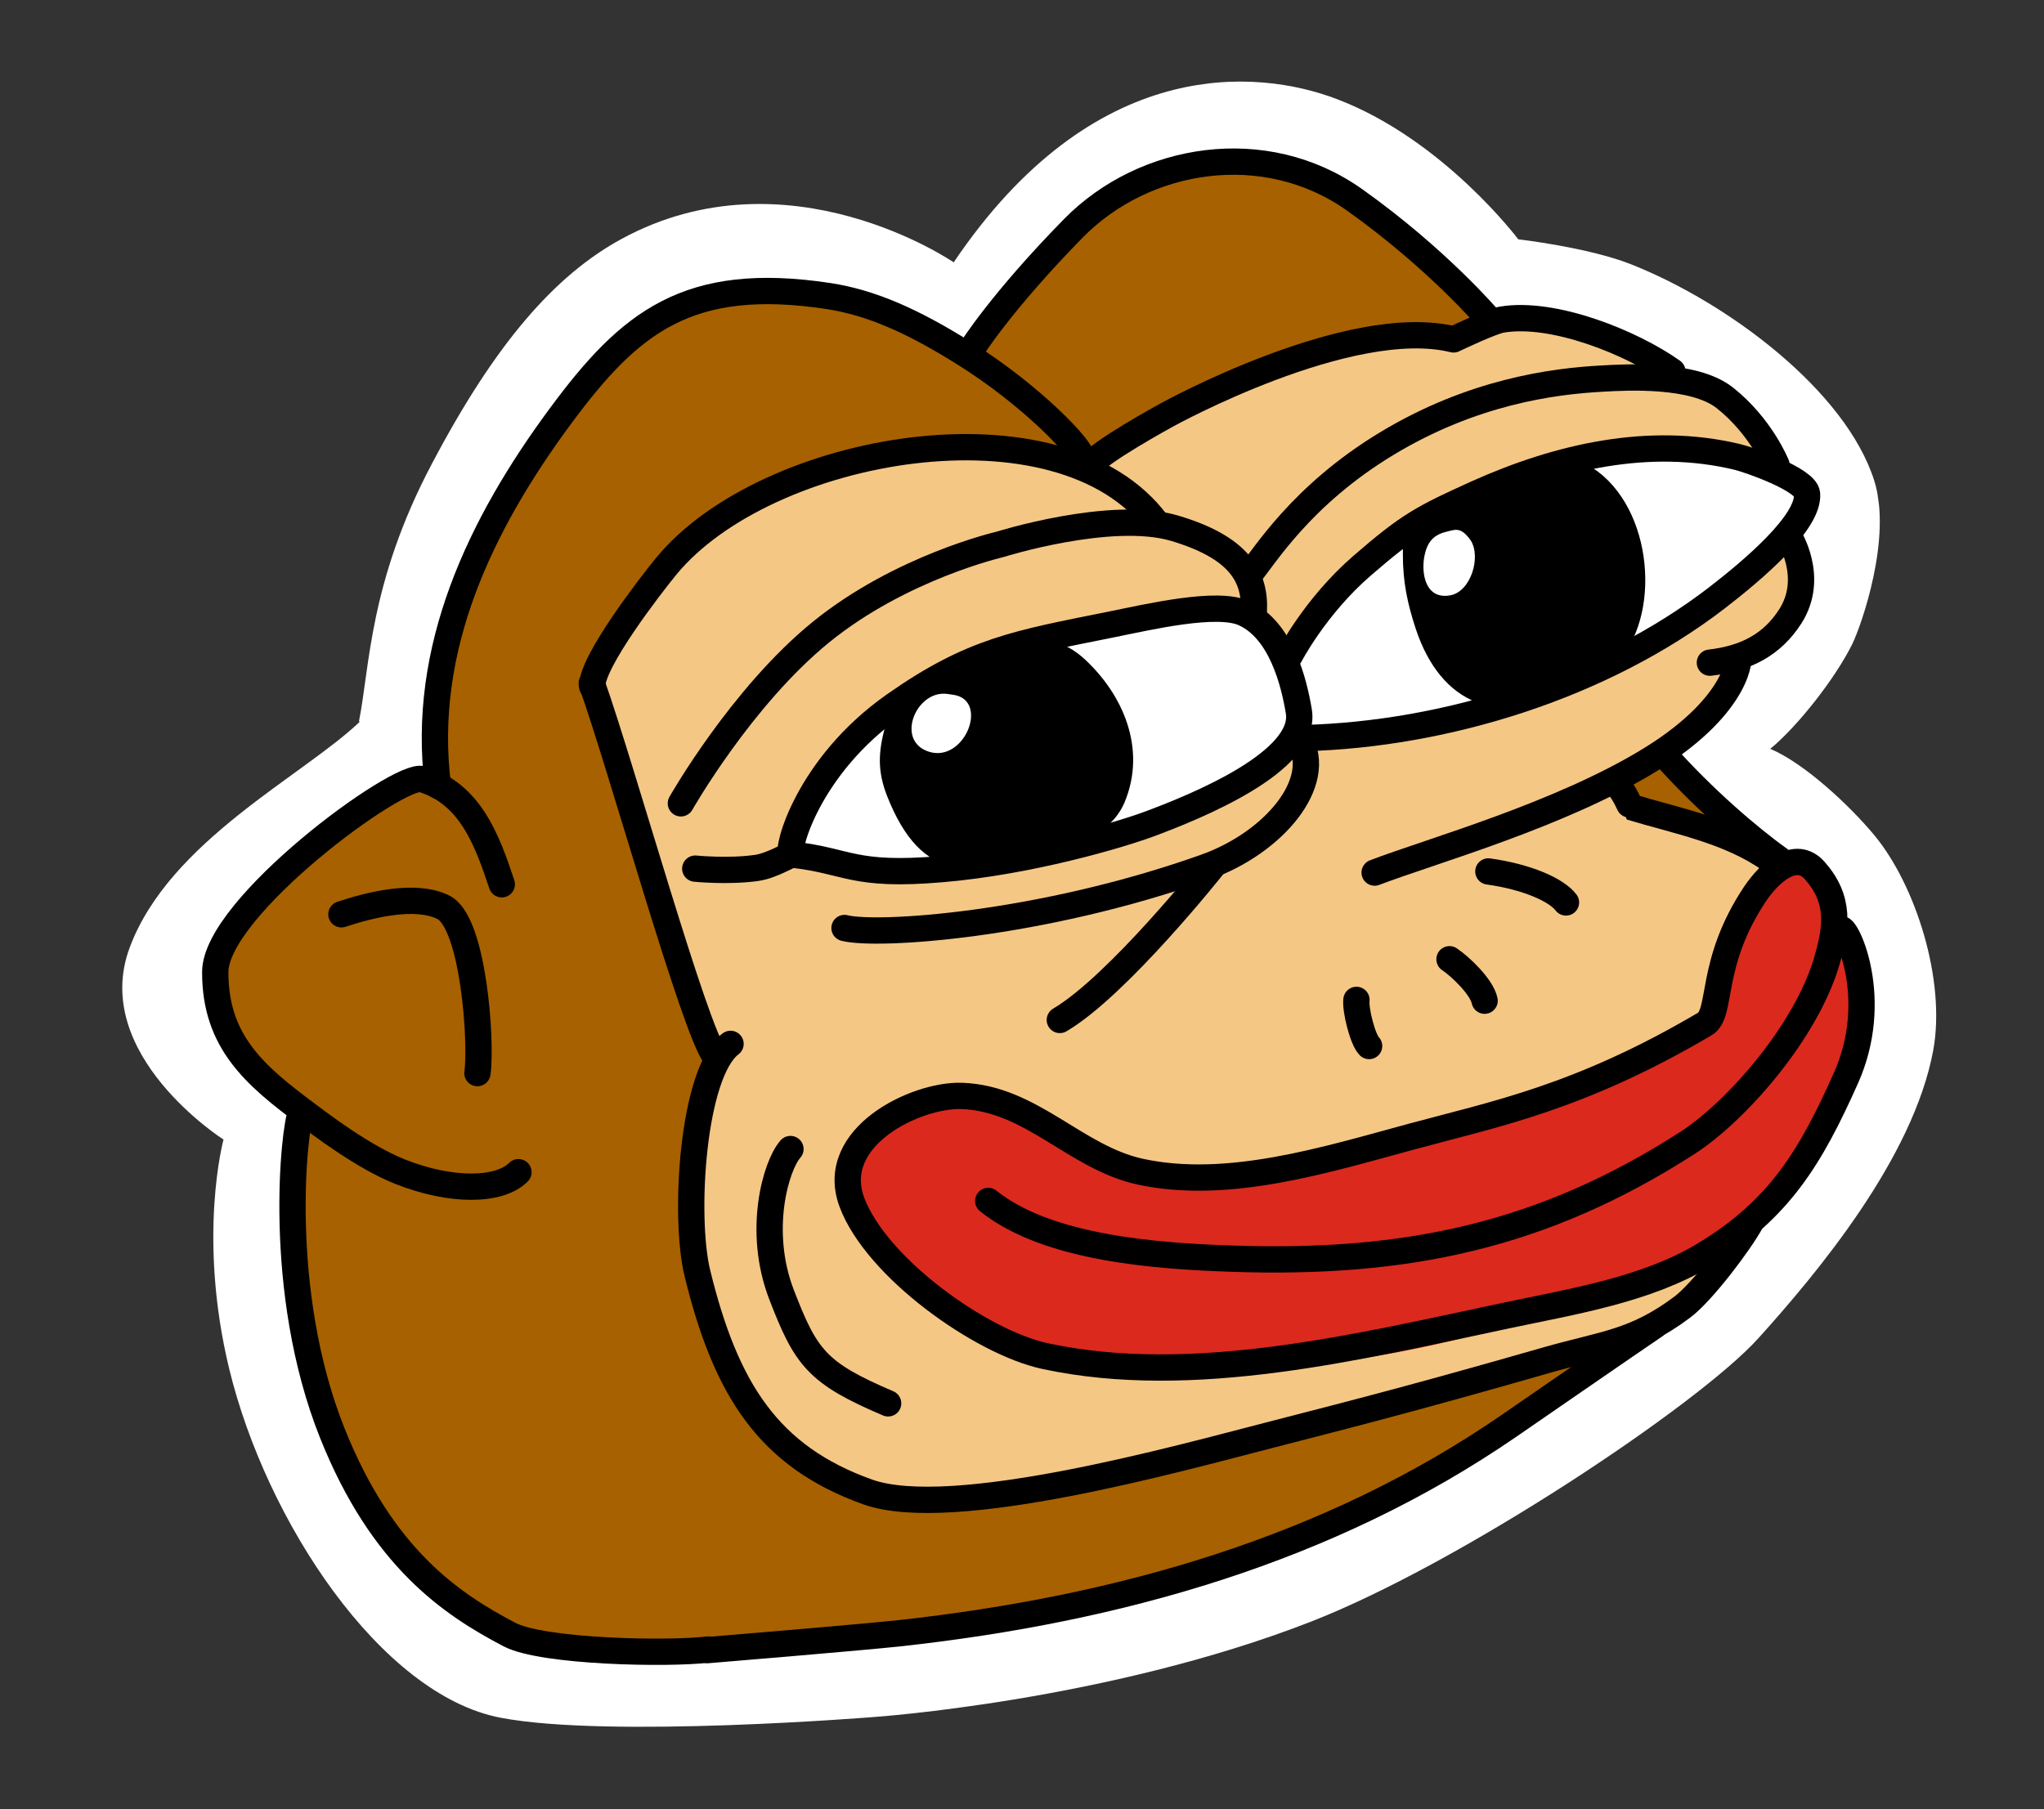 <svg width="61" height="54" viewBox="0 0 61 54" fill="none" xmlns="http://www.w3.org/2000/svg">
<rect x="0" y="0" width="61" height="54" fill="#333333" stroke="none"/>
<g clip-path="url(#clip0_1_587)">
<path d="M10.752 21.53C9.066 23.149 5.053 25.099 3.87 28.285C2.683 31.476 6.67 34.015 6.67 34.015C6.67 34.015 5.885 36.906 6.839 40.853C7.937 45.394 11.361 50.594 14.945 51.274C18.185 51.893 26.085 51.251 26.085 51.251C26.085 51.251 33.037 50.778 39.118 48.407C43.58 46.669 50.679 41.931 52.468 39.954C54.255 37.976 57.1 34.561 57.694 31.353C58.079 29.253 57.163 26.404 55.93 24.923C55.19 24.035 53.848 22.782 52.831 22.352C53.64 21.688 54.776 20.249 55.284 19.212C55.545 18.676 56.475 16.049 55.933 14.345C55.082 11.662 51.563 9.025 48.661 7.883C47.395 7.384 45.31 7.143 45.31 7.143C45.31 7.143 43.085 4.177 39.914 2.964C37.484 2.031 32.631 1.653 28.461 7.831C28.461 7.831 23.517 4.429 18.547 7.133C16.543 8.225 14.769 10.276 12.893 13.836C11.011 17.392 11.039 19.916 10.711 21.541" fill="white"/>
<path d="M12.105 46.026C14.484 48.405 14.291 50.12 22.955 49.066C31.614 48.013 35.331 47.576 37.364 46.555C41.334 44.565 50.201 40.163 51.041 38.529C51.885 36.889 54.088 35.151 55.365 31.552C56.328 28.825 54.707 26.648 53.235 25.545C51.762 24.442 50.067 22.992 49.607 22.49C49.607 22.49 50.892 22.035 51.482 20.703C52.071 19.368 51.191 19.617 52.379 18.896C54.364 17.698 53.7 16.955 53.612 15.873C53.524 14.791 52.846 12.4 51.658 11.96C50.465 11.521 51.285 11.342 49.416 10.614C47.543 9.887 48.066 9.164 45.946 9.423C43.822 9.683 44.838 9.425 44.838 9.425C44.838 9.425 45.001 9.987 43.351 8.319C41.702 6.656 39.667 4.894 37.389 4.921C35.11 4.948 34.31 4.756 32.314 6.456C30.313 8.156 28.921 10.611 28.921 10.611C28.921 10.611 26.169 8.501 22.709 8.512C19.248 8.518 17.163 11.729 15.94 13.628C14.713 15.533 13.425 18.233 13.178 20.644C12.93 23.055 13.065 23.555 13.065 23.555L12.533 23.186L10.837 24.325C10.837 24.325 6.593 26.99 6.562 28.989C6.531 30.988 7.755 32.309 8.655 33.053C8.655 33.053 9.003 32.5 8.916 34.224C8.823 35.944 8.292 42.214 12.105 46.026Z" fill="#A76100"/>
<path d="M17.721 20.22L21.34 31.378C21.34 31.378 19.464 35.485 21.47 39.84C23.476 44.194 25.662 44.826 27.799 44.663C29.942 44.504 49.19 40.562 50.874 38.622C52.559 36.683 51.847 36.922 51.847 36.922C51.847 36.922 56.836 30.08 53.085 25.797L48.495 23.836L48.386 23.078C48.386 23.078 51.333 22.526 51.696 19.415C51.696 19.415 54.257 19.245 53.348 16.249C52.434 13.248 53.203 12.907 51.103 12.041C51.103 12.041 49.889 10.695 48.661 10.543C47.433 10.392 47.494 9.059 43.857 9.763C40.214 10.468 35.614 11.306 32.625 13.736C32.615 13.733 21.992 11.558 17.721 20.22Z" fill="#F5C785"/>
<path d="M38.284 19.511C38.284 19.511 40.636 15.536 45.015 14.357C49.398 13.177 53.254 13.815 53.769 14.475C54.284 15.13 53.673 15.723 53.007 16.541C52.342 17.359 46.716 21.63 39.04 22.151L38.59 21.935C38.59 21.935 37.174 24.314 31.716 25.297C26.259 26.281 23.878 25.393 23.878 25.393C23.878 25.393 24.154 20.965 29.645 19.547C35.138 18.134 35.944 18.07 36.728 18.212C37.516 18.353 38.284 19.511 38.284 19.511Z" fill="white"/>
<path d="M51.077 30.413C51.077 30.413 48.291 32.579 42.81 33.661C37.324 34.743 36.89 36.316 33.114 34.513C29.338 32.709 27.333 31.778 26.063 33.854C24.793 35.929 26.094 38.009 28.751 39.359C31.408 40.709 38.16 42.003 46.418 39.1C54.676 36.197 53.924 34.783 54.843 32.968C55.807 31.066 55.973 29.327 55.24 28.291C54.508 27.256 54.204 25.43 53.513 25.615C52.821 25.796 51.123 27.709 51.077 30.413Z" fill="#DB291E"/>
<path d="M29.492 35.847C31.274 37.28 34.572 37.495 36.79 37.571C41.935 37.743 46.021 36.906 50.361 34.114C51.812 33.178 53.895 30.811 54.517 28.693C54.819 27.661 54.917 26.836 54.153 25.98C53.59 25.35 52.82 26.027 52.381 26.677C50.989 28.755 51.417 30.248 50.876 30.567C47.13 32.773 44.611 33.252 42.139 33.923C39.584 34.615 36.646 35.539 34.036 34.975C32.092 34.554 30.782 32.783 28.697 32.712C27.337 32.669 24.697 33.934 25.423 35.885C26.15 37.836 29.277 40.064 31.178 40.476C35.596 41.432 40.607 40.185 44.928 39.273C46.893 38.855 49.137 38.504 50.877 37.447C53.101 36.099 54.033 34.546 55.085 32.189C56.142 29.836 55.11 27.654 54.932 27.73" stroke="black" stroke-width="0.785" stroke-miterlimit="10" stroke-linecap="round" stroke-linejoin="round"/>
<path d="M52.261 36.46C51.919 37.092 50.802 38.571 50.204 39.017C48.785 40.08 47.874 40.107 46.154 40.599C42.992 41.506 41.083 42.02 37.89 42.837C35.23 43.52 28.411 45.432 25.896 44.534C22.925 43.473 21.657 41.46 20.812 38.002C20.401 36.318 20.66 32.015 21.802 31.159" stroke="black" stroke-width="0.785" stroke-miterlimit="10" stroke-linecap="round" stroke-linejoin="round"/>
<path d="M21.346 31.533C20.722 30.733 18.58 22.997 17.66 20.398" stroke="black" stroke-width="0.785" stroke-miterlimit="10" stroke-linecap="round" stroke-linejoin="round"/>
<path d="M17.673 20.486C17.66 19.743 19.413 17.474 19.889 16.894C22.862 13.286 31.65 11.73 34.531 15.624" stroke="black" stroke-width="0.785" stroke-miterlimit="10" stroke-linecap="round" stroke-linejoin="round"/>
<path d="M32.519 13.916C32.698 13.543 34.834 12.38 34.834 12.38C34.834 12.38 40.285 9.369 43.38 10.131" stroke="black" stroke-width="0.785" stroke-miterlimit="10" stroke-linecap="round" stroke-linejoin="round"/>
<path d="M43.48 10.084C43.48 10.084 44.507 9.593 44.82 9.54C46.359 9.281 48.697 10.227 49.91 11.088" stroke="black" stroke-width="0.785" stroke-miterlimit="10" stroke-linecap="round" stroke-linejoin="round"/>
<path d="M37.3 17.133C37.733 16.62 38.825 14.791 41.38 13.245C43.935 11.7 46.329 11.379 47.827 11.3C48.515 11.261 50.55 11.141 51.476 11.876C52.562 12.736 53.016 13.876 53.016 13.876" stroke="black" stroke-width="0.785" stroke-miterlimit="10" stroke-linecap="round" stroke-linejoin="round"/>
<path d="M38.49 19.572C38.49 19.572 39.249 18.1 40.647 16.888C42.046 15.677 42.45 15.461 44.075 14.727C46.495 13.639 49.213 13.005 51.852 13.64C52.193 13.72 53.887 14.312 53.928 14.74C54.001 15.584 52.326 17.008 51.23 17.852C47.819 20.473 43.143 21.92 38.919 22.031" stroke="black" stroke-width="0.785" stroke-miterlimit="10" stroke-linecap="round" stroke-linejoin="round"/>
<path d="M53.399 16.035C53.374 15.995 54.176 17.224 53.432 18.393C52.885 19.251 52.088 19.658 51.029 19.78" stroke="black" stroke-width="0.785" stroke-miterlimit="10" stroke-linecap="round" stroke-linejoin="round"/>
<path d="M51.854 19.671C51.912 19.475 52.012 20.956 49.311 22.639C46.605 24.319 42.717 25.398 41.024 26.046" stroke="black" stroke-width="0.785" stroke-miterlimit="10" stroke-linecap="round" stroke-linejoin="round"/>
<path d="M48.236 23.396C48.482 23.636 48.652 24.084 48.662 24.087C50.054 24.508 51.608 24.794 52.831 25.662" stroke="black" stroke-width="0.785" stroke-miterlimit="10" stroke-linecap="round" stroke-linejoin="round"/>
<path d="M49.656 22.511C50.807 23.814 52.209 25.017 53.087 25.641" stroke="black" stroke-width="0.785" stroke-miterlimit="10" stroke-linecap="round" stroke-linejoin="round"/>
<path d="M23.624 25.475C23.453 25.433 24.073 22.886 26.7 21.043C29.009 19.422 30.347 19.205 33.141 18.645C34.316 18.407 36.317 17.938 37.126 18.303C38.238 18.805 38.619 20.375 38.762 21.237C39.01 22.73 35.706 24.077 34.252 24.613C33.404 24.923 30.741 25.72 28.089 25.944C25.436 26.169 25.334 25.697 23.643 25.51C23.567 25.502 23.047 25.838 22.585 25.906C21.734 26.028 20.749 25.928 20.749 25.928" stroke="black" stroke-width="0.785" stroke-miterlimit="10" stroke-linecap="round" stroke-linejoin="round"/>
<path d="M38.777 22.074C39.529 23.352 38.015 25.159 35.969 25.885C31.056 27.633 26.167 27.949 25.203 27.7" stroke="black" stroke-width="0.785" stroke-miterlimit="10" stroke-linecap="round" stroke-linejoin="round"/>
<path d="M36.201 25.848C36.201 25.848 33.364 29.423 31.629 30.445" stroke="black" stroke-width="0.785" stroke-miterlimit="10" stroke-linecap="round" stroke-linejoin="round"/>
<path d="M37.419 18.239C37.472 17.185 36.953 16.332 35.056 15.768C33.157 15.205 29.831 16.253 29.831 16.253C29.831 16.253 26.884 16.933 24.504 18.865C22.125 20.797 20.32 23.979 20.32 23.979" stroke="black" stroke-width="0.785" stroke-miterlimit="10" stroke-linecap="round" stroke-linejoin="round"/>
<path d="M44.418 26.012C45.557 26.17 46.446 26.557 46.734 26.937" stroke="black" stroke-width="0.785" stroke-miterlimit="10" stroke-linecap="round" stroke-linejoin="round"/>
<path d="M43.258 28.633C43.59 28.856 44.22 29.458 44.306 29.87" stroke="black" stroke-width="0.785" stroke-miterlimit="10" stroke-linecap="round" stroke-linejoin="round"/>
<path d="M40.859 31.223C40.662 31.024 40.444 30.129 40.481 29.846" stroke="black" stroke-width="0.785" stroke-miterlimit="10" stroke-linecap="round" stroke-linejoin="round"/>
<path d="M42.326 15.756C42.159 15.812 42.161 16.406 42.161 16.547C42.16 17.326 42.287 17.935 42.531 18.68C43.239 20.803 44.803 21.337 46.682 20.399C47.221 20.131 47.948 19.8 48.29 19.267C49.324 17.672 48.789 14.61 46.836 13.955C46.386 13.805 45.725 14.212 45.344 14.387C44.288 14.872 43.14 15.2 42.312 16.031" fill="black"/>
<path d="M42.326 15.756C42.159 15.812 42.161 16.406 42.161 16.547C42.16 17.326 42.287 17.935 42.531 18.68C43.239 20.803 44.803 21.337 46.682 20.399C47.221 20.131 47.948 19.8 48.29 19.267C49.324 17.672 48.789 14.61 46.836 13.955C46.386 13.805 45.725 14.212 45.344 14.387C44.288 14.872 43.14 15.2 42.312 16.031" stroke="black" stroke-width="0.589" stroke-miterlimit="10" stroke-linecap="round" stroke-linejoin="round"/>
<path d="M43.067 15.899C42.774 15.996 42.592 16.186 42.511 16.589C42.406 17.122 42.542 17.905 43.282 17.77C43.89 17.662 44.21 16.633 43.891 16.13C43.582 15.7 43.431 15.806 43.067 15.899Z" fill="white"/>
<path d="M27.037 21.09C27.064 21.119 26.717 21.71 26.694 21.784C26.511 22.479 26.481 22.973 26.75 23.658C27.732 26.13 29.033 25.851 31.228 25.152C32.001 24.909 32.94 24.671 33.291 23.831C33.9 22.369 33.233 20.882 32.183 19.904C31.923 19.662 31.533 19.4 31.153 19.443C30.192 19.556 29.242 19.885 28.343 20.198C28.027 20.308 27.764 20.787 27.457 20.891C27.345 20.935 27.031 21.086 27.037 21.09Z" fill="black" stroke="black" stroke-width="0.589" stroke-miterlimit="10" stroke-linecap="round" stroke-linejoin="round"/>
<path d="M28.268 20.713C27.346 20.59 26.714 22.097 27.703 22.432C28.787 22.801 29.545 20.881 28.436 20.737" fill="white"/>
<path d="M32.283 13.694C32.367 13.451 30.782 11.803 28.815 10.569C27.235 9.575 26 9.034 24.728 8.837C20.523 8.2 18.795 9.622 16.732 12.411C14.328 15.661 12.553 19.372 13.068 23.451" stroke="black" stroke-width="0.785" stroke-miterlimit="10" stroke-linecap="round" stroke-linejoin="round"/>
<path d="M28.991 10.432C28.991 10.432 29.867 9.024 32.033 6.815C34.146 4.661 37.757 4.069 40.428 5.968C42.901 7.726 44.427 9.524 44.427 9.524" stroke="black" stroke-width="0.785" stroke-miterlimit="10" stroke-linecap="round" stroke-linejoin="round"/>
<path d="M21.119 49.254C21.119 49.254 25.609 48.884 26.873 48.748C33.343 48.034 39.633 46.28 45.042 42.554C45.042 42.554 48.904 39.889 49.375 39.574" stroke="black" stroke-width="0.785" stroke-miterlimit="10" stroke-linecap="round" stroke-linejoin="round"/>
<path d="M15.472 34.989C14.896 35.564 13.45 35.575 11.928 34.969C10.815 34.523 9.533 33.535 9.165 33.261C7.609 32.103 6.419 31.098 6.424 29.013C6.426 27.079 11.91 23.045 12.6 23.257C14.048 23.703 14.542 25.097 14.975 26.395" stroke="black" stroke-width="0.785" stroke-miterlimit="10" stroke-linecap="round" stroke-linejoin="round"/>
<path d="M10.189 27.291C11.046 27.008 12.4 26.665 13.235 27.083C14.138 27.538 14.379 31.136 14.248 32.031" stroke="black" stroke-width="0.785" stroke-miterlimit="10" stroke-linecap="round" stroke-linejoin="round"/>
<path d="M8.98 33.225C8.787 33.605 8.21 38.514 9.922 42.79C11.405 46.495 13.458 47.877 15.206 48.791C16.197 49.31 19.942 49.383 21.13 49.238" stroke="black" stroke-width="0.785" stroke-miterlimit="10" stroke-linecap="round" stroke-linejoin="round"/>
<path d="M26.505 41.889C24.381 40.984 24.049 40.53 23.321 38.636C22.592 36.737 23.15 34.797 23.59 34.298" stroke="black" stroke-width="0.785" stroke-miterlimit="10" stroke-linecap="round" stroke-linejoin="round"/>
</g>
<defs>
<clipPath id="clip0_1_587">
<rect width="53.937" height="47.009" fill="white" transform="translate(0.568 7.388) rotate(-7.854)"/>
</clipPath>
</defs>
</svg>
